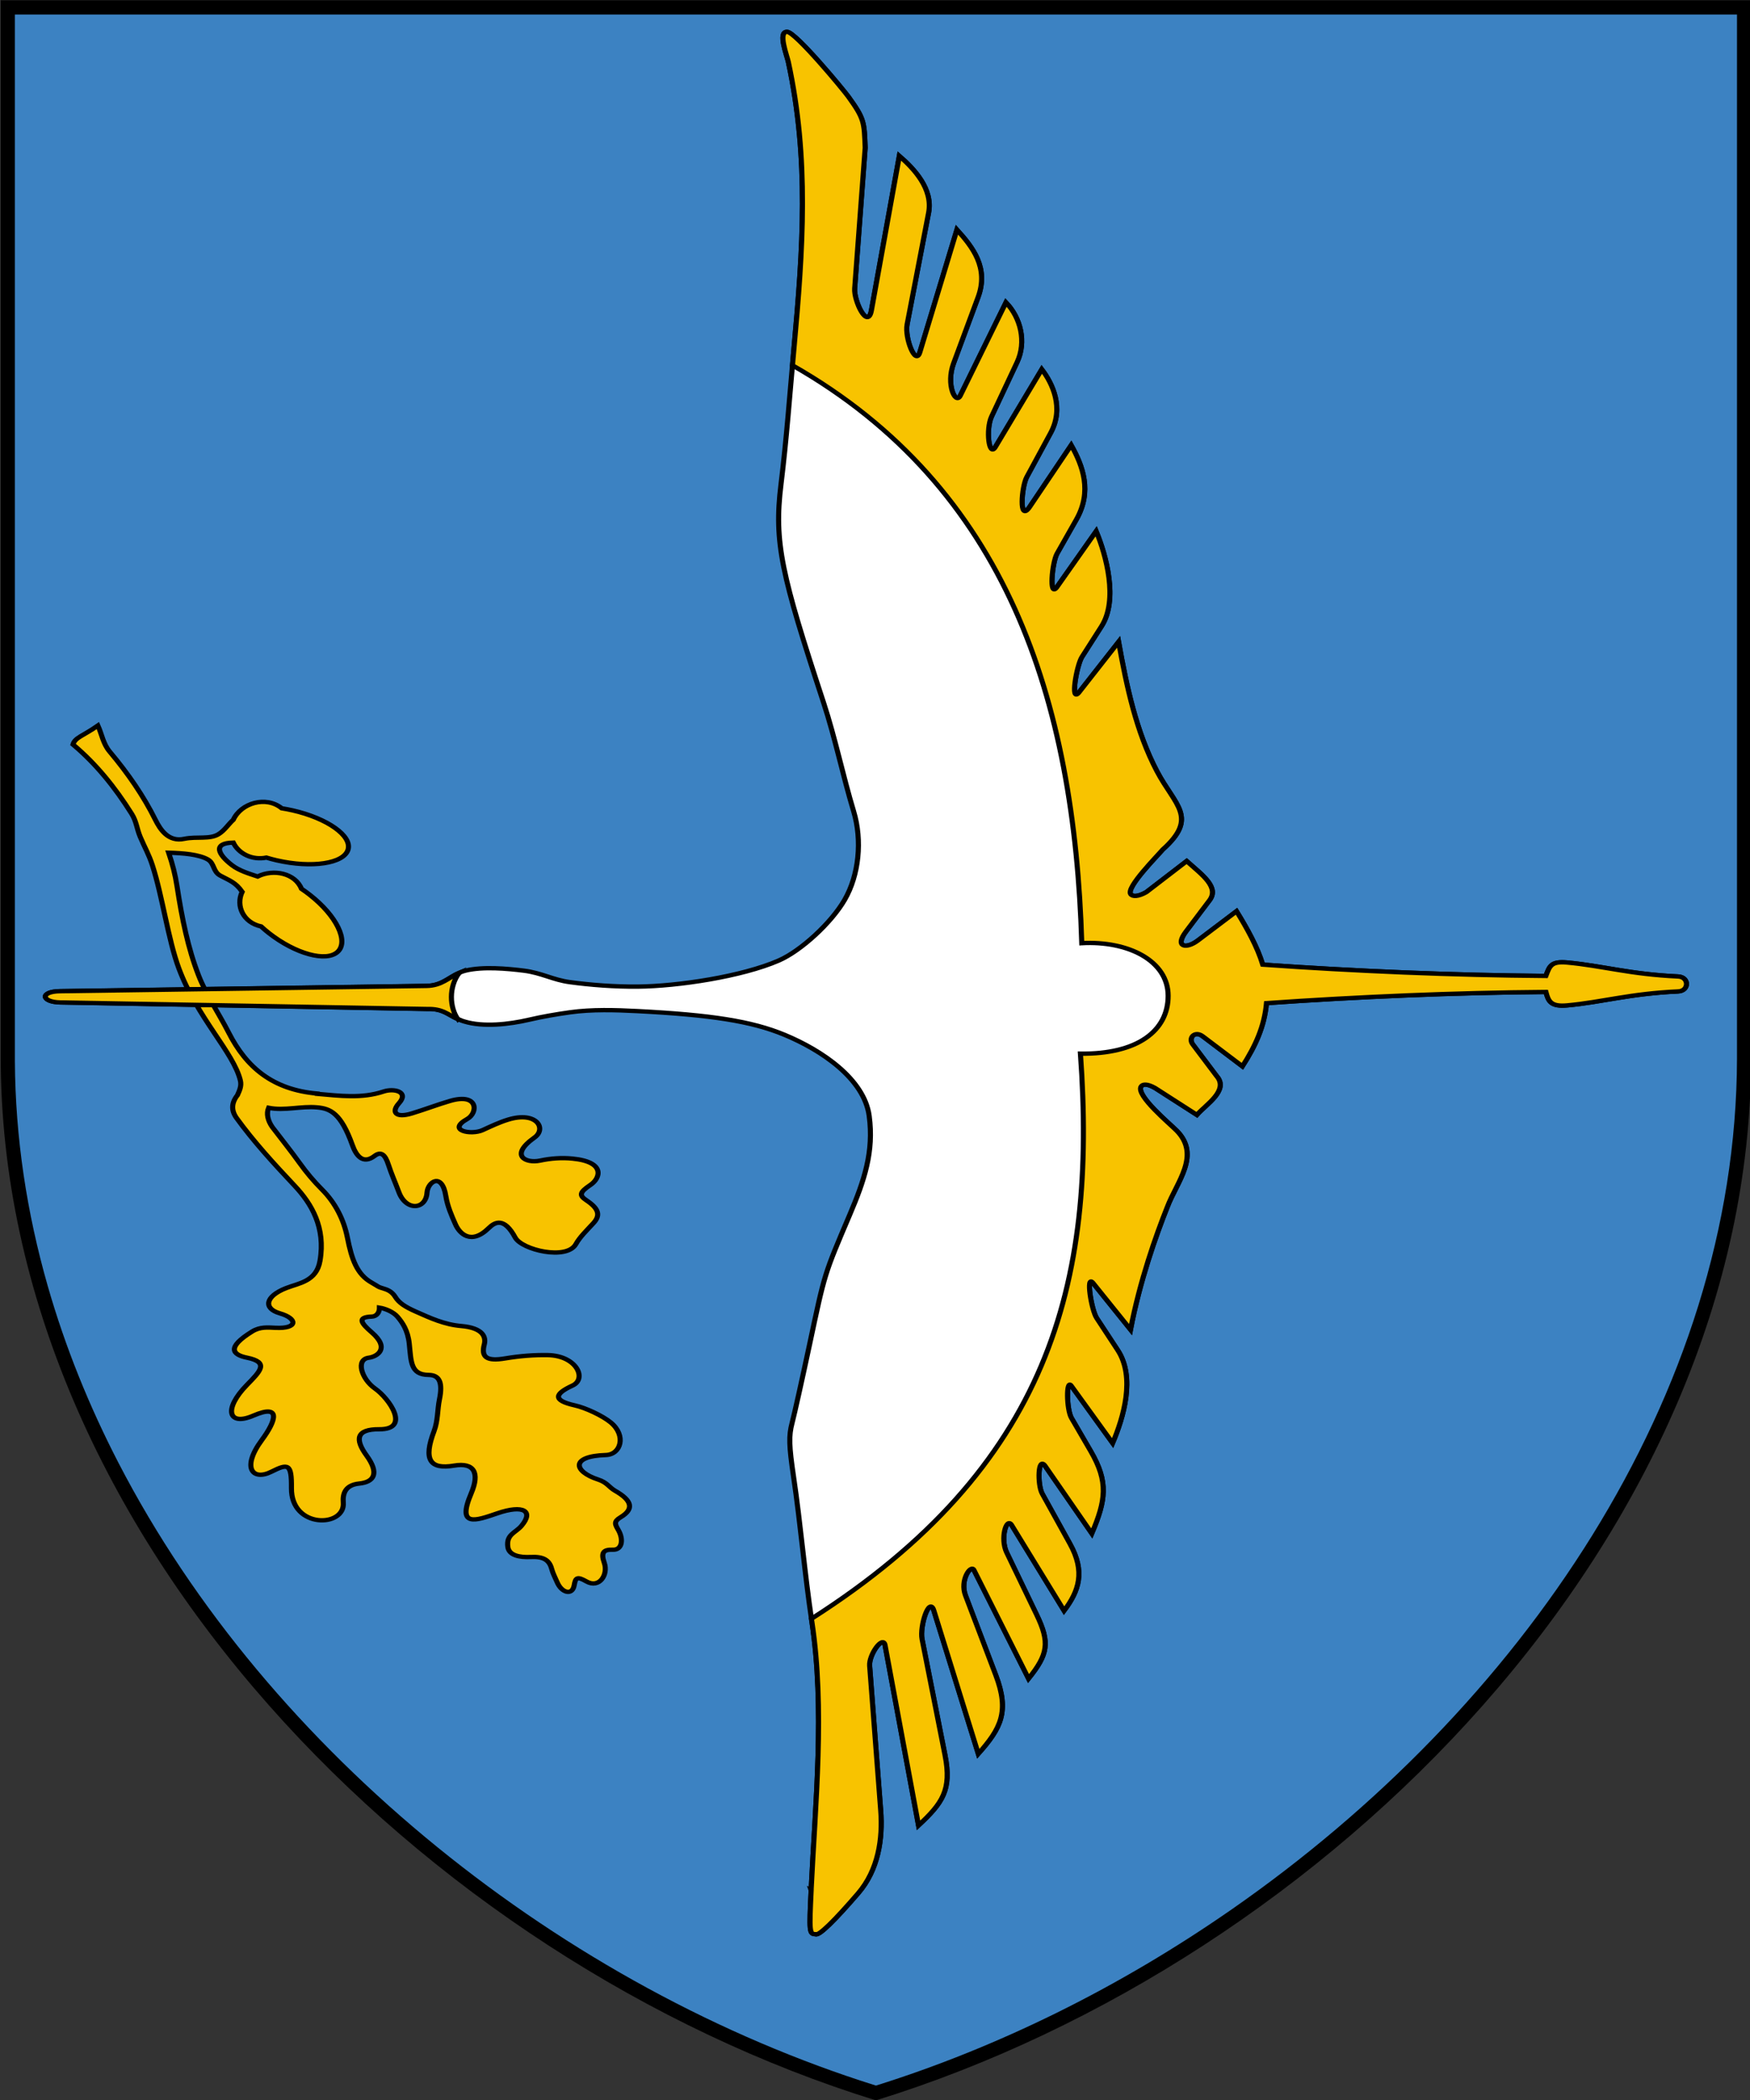 <?xml version="1.0" encoding="UTF-8" standalone="no"?>
<!-- Creator: CorelDRAW -->

<svg
   xmlns:dc="http://purl.org/dc/elements/1.1/"
   xmlns:cc="http://creativecommons.org/ns#"
   xmlns:rdf="http://www.w3.org/1999/02/22-rdf-syntax-ns#"
   xmlns:svg="http://www.w3.org/2000/svg"
   xmlns="http://www.w3.org/2000/svg"
   xmlns:sodipodi="http://sodipodi.sourceforge.net/DTD/sodipodi-0.dtd"
   xmlns:inkscape="http://www.inkscape.org/namespaces/inkscape"
   xml:space="preserve"
   width="300"
   height="360"
   style="fill-rule:evenodd"
   viewBox="0 0 84.667 101.6"
   id="svg2"
   version="1.1"
   inkscape:version="0.48.1 "
   sodipodi:docname="Coat_of_Arms_of_Stolin,_Belarus.svg"><rect x="0" y="0" width="84.667" height="101.6" fill="#333333" stroke="none"/><sodipodi:namedview
   pagecolor="#ffffff"
   bordercolor="#666666"
   borderopacity="1"
   objecttolerance="10"
   gridtolerance="10"
   guidetolerance="10"
   inkscape:pageopacity="0"
   inkscape:pageshadow="2"
   inkscape:window-width="1280"
   inkscape:window-height="750"
   id="namedview18"
   showgrid="false"
   fit-margin-top="0"
   fit-margin-left="0"
   fit-margin-right="0"
   fit-margin-bottom="0"
   inkscape:zoom="1.475"
   inkscape:cx="150"
   inkscape:cy="180"
   inkscape:window-x="-8"
   inkscape:window-y="-8"
   inkscape:window-maximized="1"
   inkscape:current-layer="svg2" />
 <defs
   id="defs4"><style
     type="text/css"
     id="style6">
   
    .fil2 {fill:#F8E335}
    .fil3 {fill:white}
    .fil0 {fill:black;fill-rule:nonzero}
    .fil1 {fill:#3C82C2;fill-rule:nonzero}
   
  </style><style
     id="style3017"
     type="text/css">
   
    .str0 {stroke:#FF6600;stroke-width:0.706}
    .fil1 {fill:none}
    .fil0 {fill:#A90000}
   
  </style></defs>
 <path
   style="fill:#a90000"
   inkscape:connector-curvature="0"
   class="fil0"
   d="m 62.583,48.55 c 0.828,0 1.5,0.672 1.5,1.5 l 0,1.5 c 0,0.828 -0.672,1.5 -1.5,1.5 l -1.5,0 0,-4.5 1.5,0 z m 0,6 c 1.657,0 3,-1.343 3,-3 l 0,-1.5 c 0,-1.657 -1.343,-3 -3,-3 l -3,0 0,7.5 3,0 z m -6,-7.5 1.5,0 0,7.5 -1.5,0 0,-7.5 z m -3,0 1.5,0 0,7.5 -1.5,0 -3,-4.709 0,4.709 -1.5,0 0,-7.5 1.5,0 3,4.709 0,-4.709 z m -22.5,10e-5 4.5,0 0,1.5 -3,0 0,1.5 3,0 0,1.5 -3,0 0,1.5 3,0 0,1.5 -4.5,0 0,-7.5 z m -6,-2e-4 1.5,0 0,6 3,0 0,1.5 -4.5,0 0,-7.5 z m 15.75,6 1.5,0 c 1.242,0 2.25,-1.008 2.25,-2.25 0,-1.242 -1.026,-2.246 -2.25,-2.25 l -1.5,0 0,1.5 1.5,0 c 0.414,0 0.75,0.336 0.75,0.75 0,0.414 -0.336,0.75 -0.75,0.75 l -1.5,0 0,1.5 z m 1.5,-7.5 c 2.899,0 5.25,2.351 5.25,5.25 0,2.899 -2.351,5.25 -5.25,5.25 -2.899,0 -5.25,-2.351 -5.25,-5.25 0,-2.899 2.351,-5.25 5.25,-5.25 z m 0,1.5 c 2.071,0 3.75,1.679 3.75,3.75 0,2.071 -1.679,3.75 -3.75,3.75 -2.071,0 -3.75,-1.679 -3.75,-3.75 0,-2.071 1.679,-3.75 3.75,-3.75 z"
   id="path3021" /><g
   id="_157518072"
   transform="matrix(1.841,0,0,1.841,-150.927,-222.271)">
   <path
   style="fill:#000000;fill-rule:nonzero"
   inkscape:connector-curvature="0"
   d="m 82,120.741 0,27.763 -5e-4,0 c 0,12.541 11.11,23.747 23,27.427 11.89,-3.68 23,-14.886 23,-27.427 l -4e-4,0 0,-27.763 -45.999,0 z"
   class="fil0"
   id="_157142392" />
   <path
   style="fill:#3c82c2;fill-rule:nonzero"
   inkscape:connector-curvature="0"
   d="m 82.372,121.115 0,27.39 0.001,0 0,6e-4 -0.001,0 0,0.124 c 0.012,2.009 0.315,3.986 0.865,5.905 0.457,1.595 1.084,3.146 1.855,4.638 3.965,7.669 11.742,13.809 19.909,16.37 1.608,-0.504 3.201,-1.148 4.755,-1.915 1.587,-0.784 3.132,-1.698 4.61,-2.727 7.559,-5.262 13.243,-13.469 13.263,-22.348 l 0,-0.047 0,-27.39 -45.255,0 z"
   class="fil1"
   id="_158712944" />
  </g>
<g
   style="fill-rule:evenodd;stroke:#000000;stroke-width:0.114;stroke-miterlimit:4;stroke-opacity:1;stroke-dasharray:none"
   id="_156897592-4"
   transform="matrix(2.153,0,0,1.841,-184.366,-222.54)"><path
     style="fill:#f8c300;stroke:#000000;stroke-width:0.114;stroke-miterlimit:4;stroke-opacity:1;stroke-dasharray:none;fill-opacity:1"
     inkscape:connector-curvature="0"
     d="m 92.761,149.626 c 0.506,0.051 0.999,0.131 1.493,-0.062 0.232,-0.09 0.578,0.005 0.342,0.311 -0.172,0.223 -0.085,0.4 0.295,0.264 0.297,-0.106 0.571,-0.23 0.855,-0.327 0.642,-0.219 0.631,0.315 0.385,0.475 -0.468,0.305 0.092,0.428 0.345,0.293 0.196,-0.105 0.377,-0.206 0.575,-0.277 0.639,-0.228 0.873,0.238 0.591,0.472 -0.573,0.476 -0.192,0.685 0.124,0.606 0.242,-0.06 0.485,-0.082 0.731,-0.053 0.753,0.086 0.625,0.518 0.404,0.691 -0.246,0.193 -0.26,0.275 -0.093,0.404 0.293,0.228 0.317,0.402 0.155,0.606 -0.148,0.188 -0.302,0.361 -0.389,0.544 -0.206,0.436 -1.216,0.154 -1.365,-0.171 -0.25,-0.545 -0.458,-0.405 -0.594,-0.249 -0.4,0.459 -0.658,0.14 -0.746,-0.093 -0.089,-0.233 -0.182,-0.482 -0.218,-0.746 -0.086,-0.638 -0.407,-0.378 -0.423,-0.093 -0.026,0.453 -0.472,0.495 -0.634,-0.016 -0.076,-0.239 -0.166,-0.473 -0.233,-0.715 -0.077,-0.277 -0.17,-0.359 -0.311,-0.233 -0.271,0.243 -0.421,-0.029 -0.498,-0.28 -0.26,-0.848 -0.498,-0.964 -0.793,-0.995 -0.362,-0.039 -0.734,0.095 -1.091,0.011 -0.053,0.149 -0.021,0.33 0.082,0.505 0.206,0.317 0.421,0.629 0.618,0.951 0.152,0.248 0.317,0.477 0.499,0.69 0.305,0.355 0.493,0.802 0.571,1.261 0.098,0.579 0.214,0.97 0.547,1.189 0.162,0.106 0.12,0.104 0.283,0.161 0.089,0.031 0.18,0.085 0.246,0.211 0.085,0.162 0.225,0.264 0.452,0.383 0.345,0.18 0.656,0.346 1.026,0.383 0.502,0.05 0.565,0.294 0.522,0.487 -0.074,0.337 0.057,0.446 0.47,0.365 0.35,-0.068 0.652,-0.093 0.957,-0.087 0.65,0.014 0.885,0.623 0.557,0.8 -0.39,0.211 -0.469,0.386 0.052,0.522 0.239,0.062 0.621,0.27 0.806,0.448 0.356,0.343 0.228,0.844 -0.11,0.856 -0.805,0.029 -0.724,0.434 -0.174,0.644 0.208,0.079 0.24,0.2 0.383,0.296 0.376,0.251 0.435,0.477 0.122,0.696 -0.157,0.11 -0.126,0.184 -0.052,0.331 0.12,0.24 0.095,0.531 -0.122,0.522 -0.208,-0.009 -0.274,0.072 -0.191,0.348 0.091,0.307 -0.112,0.677 -0.4,0.487 -0.209,-0.138 -0.246,-0.111 -0.278,0.104 -0.041,0.269 -0.28,0.198 -0.383,-0.087 -0.042,-0.116 -0.095,-0.228 -0.122,-0.348 -0.054,-0.241 -0.195,-0.329 -0.47,-0.313 -0.247,0.014 -0.488,-0.039 -0.515,-0.262 -0.041,-0.335 0.172,-0.37 0.306,-0.556 0.281,-0.389 0.045,-0.565 -0.539,-0.331 -0.49,0.197 -0.919,0.38 -0.591,-0.522 0.198,-0.545 0.065,-0.819 -0.383,-0.731 -0.552,0.109 -0.693,-0.161 -0.452,-0.904 0.09,-0.277 0.074,-0.561 0.122,-0.835 0.076,-0.436 0.005,-0.642 -0.243,-0.644 -0.41,-0.003 -0.393,-0.355 -0.435,-0.818 -0.033,-0.361 -0.155,-0.56 -0.267,-0.714 -0.092,-0.125 -0.273,-0.212 -0.403,-0.236 0.002,0.127 -0.065,0.231 -0.172,0.235 -0.344,0.013 -0.236,0.178 0,0.416 0.415,0.419 0.124,0.636 -0.071,0.666 -0.295,0.046 -0.163,0.558 0.143,0.809 0.322,0.264 0.808,1.077 0.095,1.07 -0.523,-0.005 -0.547,0.269 -0.285,0.69 0.29,0.467 0.172,0.697 -0.166,0.737 -0.327,0.039 -0.372,0.286 -0.357,0.499 0.048,0.658 -1.175,0.697 -1.165,-0.381 0.006,-0.65 -0.076,-0.648 -0.452,-0.428 -0.42,0.246 -0.676,-0.102 -0.214,-0.833 0.322,-0.509 0.443,-0.962 -0.19,-0.642 -0.563,0.284 -0.68,-0.167 -0.143,-0.809 0.3,-0.358 0.504,-0.594 0,-0.714 -0.319,-0.076 -0.475,-0.262 0.119,-0.69 0.173,-0.125 0.344,-0.105 0.523,-0.095 0.506,0.029 0.5,-0.244 0.095,-0.381 -0.373,-0.126 -0.331,-0.446 0.143,-0.663 0.288,-0.132 0.681,-0.172 0.761,-0.717 0.129,-0.875 -0.189,-1.5 -0.571,-1.974 -0.474,-0.589 -0.924,-1.163 -1.308,-1.784 -0.119,-0.198 -0.111,-0.396 0.024,-0.595 0.05,-0.132 0.094,-0.245 0.066,-0.383 -0.153,-0.742 -0.968,-1.642 -1.385,-2.955 -0.237,-0.746 -0.367,-1.888 -0.592,-2.701 -0.08,-0.29 -0.176,-0.476 -0.276,-0.754 -0.078,-0.218 -0.08,-0.395 -0.192,-0.604 -0.373,-0.695 -0.802,-1.314 -1.317,-1.819 0.045,-0.186 0.228,-0.224 0.56,-0.497 0.088,0.228 0.116,0.478 0.264,0.684 0.418,0.581 0.765,1.175 1.025,1.787 0.112,0.264 0.294,0.594 0.65,0.506 0.286,-0.07 0.571,0.023 0.774,-0.124 0.135,-0.098 0.222,-0.265 0.329,-0.377 0.176,-0.441 0.733,-0.638 1.089,-0.302 0.079,0.015 0.16,0.033 0.241,0.054 0.786,0.209 1.345,0.673 1.248,1.036 -0.097,0.363 -0.812,0.488 -1.598,0.279 -0.081,-0.022 -0.16,-0.046 -0.236,-0.073 -0.312,0.075 -0.621,-0.098 -0.744,-0.394 -0.476,0.011 -0.337,0.317 -0.028,0.594 0.166,0.148 0.381,0.22 0.575,0.297 0.363,-0.21 0.845,-0.082 0.985,0.322 0.063,0.05 0.126,0.103 0.188,0.16 0.6,0.549 0.88,1.22 0.626,1.497 -0.254,0.277 -0.946,0.056 -1.546,-0.493 -0.062,-0.057 -0.12,-0.115 -0.175,-0.174 -0.397,-0.1 -0.575,-0.536 -0.425,-0.91 -0.15,-0.254 -0.284,-0.294 -0.493,-0.427 -0.167,-0.106 -0.128,-0.32 -0.276,-0.421 -0.206,-0.14 -0.572,-0.169 -0.883,-0.18 0.089,0.308 0.147,0.571 0.189,0.889 0.112,0.85 0.247,1.625 0.482,2.332 0.173,0.52 0.459,1.006 0.678,1.508 0.399,0.915 0.992,1.501 1.99,1.601 z"
     class="fil2"
     id="_158713064-8" /><path
     style="fill:#ffffff;stroke:#000000;stroke-width:0.114;stroke-miterlimit:4;stroke-opacity:1;stroke-dasharray:none"
     inkscape:connector-curvature="0"
     d="m 103.859,170.559 c 0.096,-2.294 0.312,-4.777 0.018,-7.053 -0.164,-1.272 -0.252,-2.552 -0.413,-3.824 -0.102,-0.806 -0.109,-1.068 -0.033,-1.404 0.051,-0.227 0.227,-1.15 0.391,-2.051 0.35,-1.922 0.326,-1.83 0.908,-3.432 0.323,-0.888 0.543,-1.647 0.434,-2.59 -0.113,-0.976 -1.071,-1.727 -1.901,-2.13 -0.746,-0.362 -1.657,-0.524 -3.312,-0.624 -0.487,-0.029 -1.021,-0.048 -1.508,0.032 -0.313,0.051 -0.62,0.113 -0.926,0.196 -0.445,0.121 -1.025,0.198 -1.453,0.045 -0.349,-0.125 -0.416,-0.345 -0.837,-0.33 l -8.24,-0.172 c -0.43,-0.009 -0.462,-0.287 -0.009,-0.295 l 8.237,-0.139 c 0.409,-0.008 0.538,-0.304 0.884,-0.402 0.386,-0.109 0.926,-0.053 1.307,0.003 0.396,0.058 0.65,0.241 1.028,0.301 0.472,0.075 1.009,0.123 1.527,0.118 0.907,-0.01 2.347,-0.265 3.172,-0.686 0.499,-0.255 1.183,-0.992 1.48,-1.596 0.321,-0.651 0.399,-1.557 0.202,-2.324 -0.245,-0.95 -0.411,-1.913 -0.677,-2.861 -0.942,-3.354 -1.117,-4.199 -0.956,-5.728 0.125,-1.187 0.198,-2.372 0.29,-3.564 0.206,-2.649 0.347,-4.982 -0.126,-7.544 -0.03,-0.165 -0.239,-0.79 -0.029,-0.79 0.186,0 1.255,1.506 1.379,1.706 0.358,0.581 0.355,0.663 0.377,1.342 l -0.236,3.698 c -0.021,0.326 0.295,1.1 0.377,0.571 l 0.627,-4.053 c 0.332,0.335 0.76,0.868 0.657,1.493 l -0.483,2.933 c -0.058,0.352 0.191,1.102 0.286,0.734 l 0.834,-3.223 c 0.35,0.453 0.721,0.997 0.475,1.774 l -0.55,1.736 c -0.178,0.561 0.046,1.099 0.15,0.852 l 1.027,-2.45 c 0.33,0.404 0.465,1.034 0.249,1.571 l -0.572,1.425 c -0.135,0.336 -0.06,1.087 0.084,0.804 l 1.044,-2.042 c 0.239,0.368 0.505,1.01 0.199,1.67 l -0.537,1.16 c -0.115,0.247 -0.185,1.22 0.066,0.784 l 0.933,-1.621 c 0.261,0.546 0.475,1.212 0.116,1.953 l -0.434,0.895 c -0.11,0.226 -0.189,1.188 -0.003,0.88 l 0.882,-1.466 c 0.224,0.629 0.5,1.802 0.12,2.497 l -0.44,0.806 c -0.118,0.216 -0.272,1.238 -0.065,0.929 l 0.889,-1.325 c 0.181,1.174 0.394,2.361 0.863,3.403 0.405,0.9 0.938,1.208 0.127,2.056 -0.115,0.162 -0.824,0.99 -0.719,1.169 0.041,0.071 0.166,0.072 0.351,-0.051 l 0.908,-0.816 c 0.354,0.368 0.75,0.694 0.5,1.05 l -0.517,0.802 c -0.258,0.401 -0.001,0.472 0.267,0.235 l 0.87,-0.769 c 0.244,0.464 0.469,0.94 0.589,1.403 2.086,0.172 4.289,0.279 6.362,0.297 0.084,-0.252 0.11,-0.392 0.476,-0.353 0.799,0.086 1.411,0.31 2.496,0.367 0.251,0.013 0.251,0.38 0,0.393 -1.085,0.057 -1.697,0.281 -2.495,0.367 -0.368,0.039 -0.42,-0.11 -0.476,-0.353 -2.045,0.018 -4.218,0.126 -6.279,0.294 -0.047,0.617 -0.249,1.126 -0.541,1.66 l -0.893,-0.79 c -0.177,-0.156 -0.331,0.045 -0.223,0.212 l 0.537,0.834 c 0.282,0.378 -0.24,0.745 -0.444,1.02 l -0.943,-0.708 c -0.169,-0.112 -0.276,-0.105 -0.311,-0.036 -0.121,0.235 0.659,0.99 0.802,1.161 0.54,0.647 0.006,1.333 -0.213,2.005 -0.256,0.749 -0.617,1.943 -0.826,3.221 l -0.844,-1.226 c -0.164,-0.239 -0.038,0.707 0.084,0.924 l 0.472,0.842 c 0.4,0.714 0.131,1.766 -0.114,2.442 l -0.932,-1.509 c -0.114,-0.184 -0.106,0.623 0.007,0.851 l 0.433,0.872 c 0.405,0.815 0.337,1.295 0.024,2.161 l -1.047,-1.77 c -0.168,-0.284 -0.176,0.496 -0.068,0.724 l 0.624,1.319 c 0.347,0.732 0.204,1.234 -0.132,1.757 l -1.18,-2.252 c -0.115,-0.218 -0.261,0.357 -0.11,0.724 l 0.671,1.629 c 0.305,0.739 0.259,1.044 -0.18,1.684 l -1.227,-2.854 c -0.067,-0.157 -0.321,0.265 -0.19,0.668 l 0.681,2.096 c 0.311,0.959 0.116,1.395 -0.393,2.065 l -0.999,-3.765 c -0.103,-0.388 -0.321,0.415 -0.265,0.751 l 0.516,3.05 c 0.155,0.918 -0.06,1.262 -0.595,1.846 l -0.752,-4.734 c -0.044,-0.28 -0.366,0.249 -0.347,0.539 l 0.249,3.805 c 0.049,0.748 -0.054,1.559 -0.508,2.176 -0.521,0.707 -0.889,1.136 -0.958,1.073 -0.137,2e-4 -0.142,-0.063 -0.097,-1.15 l -1e-4,-1e-4 z"
     class="fil3"
     id="_158714240-8" /><path
     style="fill:#f8c300;stroke:#000000;stroke-width:0.114;stroke-miterlimit:4;stroke-opacity:1;stroke-dasharray:none;fill-opacity:1"
     inkscape:connector-curvature="0"
     d="m 95.924,147.665 c -0.238,-0.124 -0.34,-0.281 -0.697,-0.269 l -8.24,-0.172 c -0.43,-0.009 -0.462,-0.287 -0.009,-0.295 l 8.237,-0.139 c 0.346,-0.006 0.491,-0.219 0.736,-0.343 -0.239,0.367 -0.218,0.909 -0.028,1.219 z"
     class="fil2"
     id="_158039096-2" /><path
     style="fill:#f8c300;stroke:#000000;stroke-width:0.114;stroke-miterlimit:4;stroke-opacity:1;stroke-dasharray:none;fill-opacity:1"
     inkscape:connector-curvature="0"
     d="m 103.859,170.559 c 0.096,-2.294 0.312,-4.777 0.018,-7.053 l -0.011,-0.085 c 5.333,-3.977 6.42,-8.791 6.045,-14.851 1.282,0.017 1.971,-0.599 1.971,-1.52 -3e-4,-0.921 -0.898,-1.451 -1.941,-1.384 -0.166,-6.398 -1.685,-11.976 -6.501,-15.185 0.011,-0.144 0.021,-0.287 0.033,-0.431 0.206,-2.649 0.347,-4.982 -0.126,-7.544 -0.03,-0.165 -0.239,-0.79 -0.029,-0.79 0.186,0 1.255,1.506 1.379,1.706 0.358,0.581 0.355,0.663 0.377,1.342 l -0.236,3.698 c -0.021,0.326 0.295,1.1 0.377,0.571 l 0.627,-4.053 c 0.332,0.335 0.76,0.868 0.657,1.493 l -0.483,2.933 c -0.058,0.352 0.191,1.102 0.286,0.734 l 0.834,-3.223 c 0.35,0.453 0.721,0.997 0.475,1.774 l -0.55,1.736 c -0.178,0.561 0.046,1.099 0.15,0.852 l 1.027,-2.45 c 0.33,0.404 0.465,1.034 0.249,1.571 l -0.572,1.425 c -0.135,0.336 -0.06,1.087 0.084,0.804 l 1.044,-2.042 c 0.239,0.368 0.505,1.01 0.199,1.67 l -0.537,1.16 c -0.115,0.247 -0.185,1.22 0.066,0.784 l 0.933,-1.621 c 0.261,0.546 0.475,1.212 0.116,1.953 l -0.434,0.895 c -0.11,0.226 -0.189,1.188 -0.003,0.88 l 0.882,-1.466 c 0.224,0.629 0.5,1.802 0.12,2.497 l -0.44,0.806 c -0.118,0.216 -0.272,1.238 -0.065,0.929 l 0.889,-1.325 c 0.181,1.174 0.394,2.361 0.863,3.403 0.405,0.9 0.938,1.208 0.127,2.056 -0.115,0.162 -0.824,0.99 -0.719,1.169 0.041,0.071 0.166,0.072 0.351,-0.051 l 0.908,-0.816 c 0.354,0.368 0.75,0.694 0.5,1.05 l -0.517,0.802 c -0.258,0.401 -0.001,0.472 0.267,0.235 l 0.87,-0.769 c 0.244,0.464 0.469,0.94 0.589,1.403 2.086,0.172 4.289,0.279 6.362,0.297 0.084,-0.252 0.11,-0.392 0.476,-0.353 0.799,0.086 1.411,0.31 2.496,0.367 0.251,0.013 0.251,0.38 0,0.393 -1.085,0.057 -1.697,0.281 -2.495,0.367 -0.368,0.039 -0.42,-0.11 -0.476,-0.353 -2.045,0.018 -4.218,0.126 -6.279,0.294 -0.047,0.617 -0.249,1.126 -0.541,1.66 l -0.893,-0.79 c -0.177,-0.156 -0.331,0.045 -0.223,0.212 l 0.537,0.834 c 0.282,0.378 -0.24,0.745 -0.444,1.02 l -0.943,-0.708 c -0.169,-0.112 -0.276,-0.105 -0.311,-0.036 -0.121,0.235 0.659,0.99 0.802,1.161 0.54,0.647 0.006,1.333 -0.213,2.005 -0.256,0.749 -0.617,1.943 -0.826,3.221 l -0.844,-1.226 c -0.164,-0.239 -0.038,0.707 0.084,0.924 l 0.472,0.842 c 0.4,0.714 0.131,1.766 -0.114,2.442 l -0.932,-1.509 c -0.114,-0.184 -0.106,0.623 0.007,0.851 l 0.433,0.872 c 0.405,0.815 0.337,1.295 0.024,2.161 l -1.047,-1.77 c -0.168,-0.284 -0.176,0.496 -0.068,0.724 l 0.624,1.319 c 0.347,0.732 0.204,1.234 -0.132,1.757 l -1.18,-2.252 c -0.115,-0.218 -0.261,0.357 -0.11,0.724 l 0.671,1.629 c 0.305,0.739 0.259,1.044 -0.18,1.684 l -1.227,-2.854 c -0.067,-0.157 -0.321,0.265 -0.19,0.668 l 0.681,2.096 c 0.311,0.959 0.116,1.395 -0.393,2.065 l -0.999,-3.765 c -0.103,-0.388 -0.321,0.415 -0.265,0.751 l 0.516,3.05 c 0.155,0.918 -0.06,1.262 -0.595,1.846 l -0.752,-4.734 c -0.044,-0.28 -0.366,0.249 -0.347,0.539 l 0.249,3.805 c 0.049,0.748 -0.054,1.559 -0.508,2.176 -0.521,0.707 -0.889,1.136 -0.958,1.073 -0.137,2e-4 -0.142,-0.063 -0.097,-1.15 l -1e-4,-1e-4 z"
     class="fil2"
     id="_157518456-4" /></g></svg>